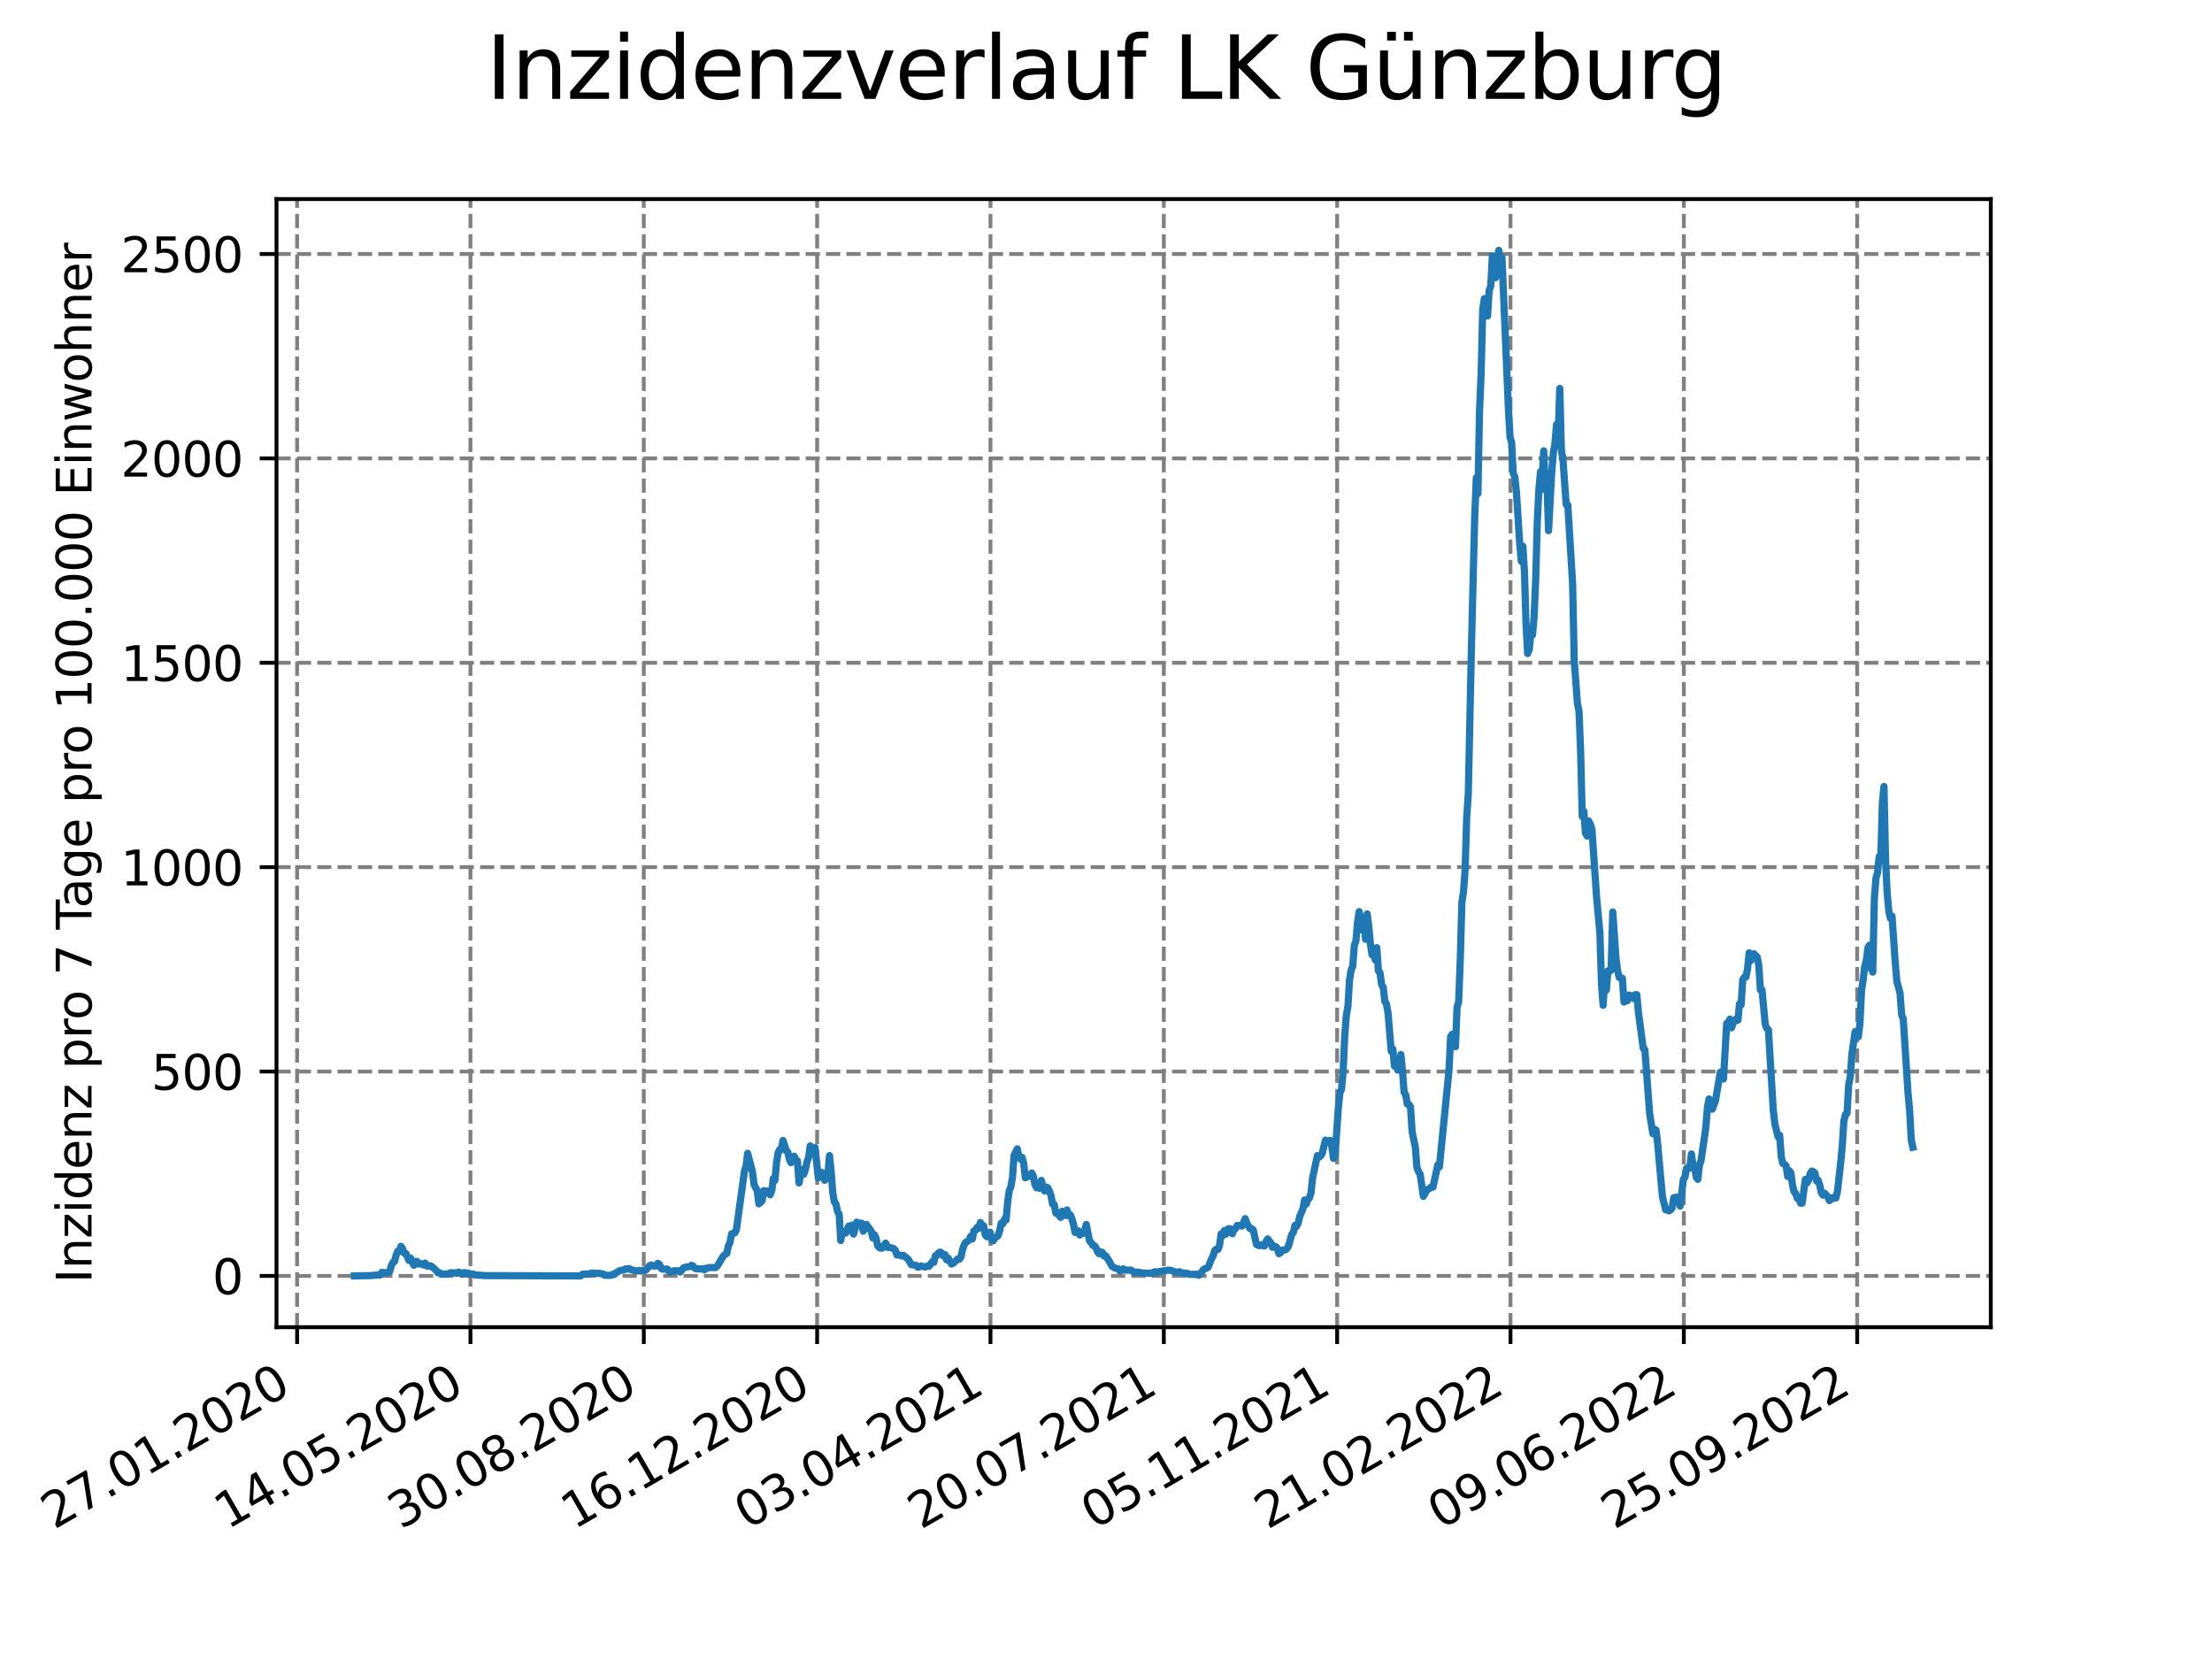 <?xml version="1.0" encoding="utf-8" standalone="no"?>
<!DOCTYPE svg PUBLIC "-//W3C//DTD SVG 1.1//EN"
  "http://www.w3.org/Graphics/SVG/1.1/DTD/svg11.dtd">
<svg xmlns:xlink="http://www.w3.org/1999/xlink" width="460.8pt" height="345.6pt" viewBox="0 0 460.8 345.6" xmlns="http://www.w3.org/2000/svg" version="1.1">
 <defs>
  <style type="text/css">*{stroke-linejoin: round; stroke-linecap: butt}</style>
 </defs>
 <g id="figure_1">
  <g id="patch_1">
   <path d="M 0 345.6 
L 460.8 345.6 
L 460.8 0 
L 0 0 
z
" style="fill: #ffffff"/>
  </g>
  <g id="axes_1">
   <g id="patch_2">
    <path d="M 57.6 276.48 
L 414.72 276.48 
L 414.72 41.472 
L 57.6 41.472 
z
" style="fill: #ffffff"/>
   </g>
   <g id="matplotlib.axis_1">
    <g id="xtick_1">
     <g id="line2d_1">
      <path d="M 61.894 276.48 
L 61.894 41.472 
" clip-path="url(#pdd7c941e59)" style="fill: none; stroke-dasharray: 2.96,1.28; stroke-dashoffset: 0; stroke: #808080; stroke-width: 0.8"/>
     </g>
     <g id="line2d_2">
      <defs>
       <path id="m61ad78ea9a" d="M 0 0 
L 0 3.5 
" style="stroke: #000000; stroke-width: 0.8"/>
      </defs>
      <g>
       <use xlink:href="#m61ad78ea9a" x="61.894" y="276.48" style="stroke: #000000; stroke-width: 0.8"/>
      </g>
     </g>
     <g id="text_1">
      <!-- 27.01.2020 -->
      <g transform="translate(11.268 318.689) rotate(-30) scale(0.1 -0.1)">
       <defs>
        <path id="DejaVuSans-32" d="M 1228 531 
L 3431 531 
L 3431 0 
L 469 0 
L 469 531 
Q 828 903 1448 1529 
Q 2069 2156 2228 2338 
Q 2531 2678 2651 2914 
Q 2772 3150 2772 3378 
Q 2772 3750 2511 3984 
Q 2250 4219 1831 4219 
Q 1534 4219 1204 4116 
Q 875 4013 500 3803 
L 500 4441 
Q 881 4594 1212 4672 
Q 1544 4750 1819 4750 
Q 2544 4750 2975 4387 
Q 3406 4025 3406 3419 
Q 3406 3131 3298 2873 
Q 3191 2616 2906 2266 
Q 2828 2175 2409 1742 
Q 1991 1309 1228 531 
z
" transform="scale(0.016)"/>
        <path id="DejaVuSans-37" d="M 525 4666 
L 3525 4666 
L 3525 4397 
L 1831 0 
L 1172 0 
L 2766 4134 
L 525 4134 
L 525 4666 
z
" transform="scale(0.016)"/>
        <path id="DejaVuSans-2e" d="M 684 794 
L 1344 794 
L 1344 0 
L 684 0 
L 684 794 
z
" transform="scale(0.016)"/>
        <path id="DejaVuSans-30" d="M 2034 4250 
Q 1547 4250 1301 3770 
Q 1056 3291 1056 2328 
Q 1056 1369 1301 889 
Q 1547 409 2034 409 
Q 2525 409 2770 889 
Q 3016 1369 3016 2328 
Q 3016 3291 2770 3770 
Q 2525 4250 2034 4250 
z
M 2034 4750 
Q 2819 4750 3233 4129 
Q 3647 3509 3647 2328 
Q 3647 1150 3233 529 
Q 2819 -91 2034 -91 
Q 1250 -91 836 529 
Q 422 1150 422 2328 
Q 422 3509 836 4129 
Q 1250 4750 2034 4750 
z
" transform="scale(0.016)"/>
        <path id="DejaVuSans-31" d="M 794 531 
L 1825 531 
L 1825 4091 
L 703 3866 
L 703 4441 
L 1819 4666 
L 2450 4666 
L 2450 531 
L 3481 531 
L 3481 0 
L 794 0 
L 794 531 
z
" transform="scale(0.016)"/>
       </defs>
       <use xlink:href="#DejaVuSans-32"/>
       <use xlink:href="#DejaVuSans-37" x="63.623"/>
       <use xlink:href="#DejaVuSans-2e" x="127.246"/>
       <use xlink:href="#DejaVuSans-30" x="159.033"/>
       <use xlink:href="#DejaVuSans-31" x="222.656"/>
       <use xlink:href="#DejaVuSans-2e" x="286.279"/>
       <use xlink:href="#DejaVuSans-32" x="318.066"/>
       <use xlink:href="#DejaVuSans-30" x="381.689"/>
       <use xlink:href="#DejaVuSans-32" x="445.312"/>
       <use xlink:href="#DejaVuSans-30" x="508.936"/>
      </g>
     </g>
    </g>
    <g id="xtick_2">
     <g id="line2d_3">
      <path d="M 98.003 276.48 
L 98.003 41.472 
" clip-path="url(#pdd7c941e59)" style="fill: none; stroke-dasharray: 2.96,1.28; stroke-dashoffset: 0; stroke: #808080; stroke-width: 0.8"/>
     </g>
     <g id="line2d_4">
      <g>
       <use xlink:href="#m61ad78ea9a" x="98.003" y="276.48" style="stroke: #000000; stroke-width: 0.8"/>
      </g>
     </g>
     <g id="text_2">
      <!-- 14.05.2020 -->
      <g transform="translate(47.378 318.689) rotate(-30) scale(0.1 -0.1)">
       <defs>
        <path id="DejaVuSans-34" d="M 2419 4116 
L 825 1625 
L 2419 1625 
L 2419 4116 
z
M 2253 4666 
L 3047 4666 
L 3047 1625 
L 3713 1625 
L 3713 1100 
L 3047 1100 
L 3047 0 
L 2419 0 
L 2419 1100 
L 313 1100 
L 313 1709 
L 2253 4666 
z
" transform="scale(0.016)"/>
        <path id="DejaVuSans-35" d="M 691 4666 
L 3169 4666 
L 3169 4134 
L 1269 4134 
L 1269 2991 
Q 1406 3038 1543 3061 
Q 1681 3084 1819 3084 
Q 2600 3084 3056 2656 
Q 3513 2228 3513 1497 
Q 3513 744 3044 326 
Q 2575 -91 1722 -91 
Q 1428 -91 1123 -41 
Q 819 9 494 109 
L 494 744 
Q 775 591 1075 516 
Q 1375 441 1709 441 
Q 2250 441 2565 725 
Q 2881 1009 2881 1497 
Q 2881 1984 2565 2268 
Q 2250 2553 1709 2553 
Q 1456 2553 1204 2497 
Q 953 2441 691 2322 
L 691 4666 
z
" transform="scale(0.016)"/>
       </defs>
       <use xlink:href="#DejaVuSans-31"/>
       <use xlink:href="#DejaVuSans-34" x="63.623"/>
       <use xlink:href="#DejaVuSans-2e" x="127.246"/>
       <use xlink:href="#DejaVuSans-30" x="159.033"/>
       <use xlink:href="#DejaVuSans-35" x="222.656"/>
       <use xlink:href="#DejaVuSans-2e" x="286.279"/>
       <use xlink:href="#DejaVuSans-32" x="318.066"/>
       <use xlink:href="#DejaVuSans-30" x="381.689"/>
       <use xlink:href="#DejaVuSans-32" x="445.312"/>
       <use xlink:href="#DejaVuSans-30" x="508.936"/>
      </g>
     </g>
    </g>
    <g id="xtick_3">
     <g id="line2d_5">
      <path d="M 134.113 276.48 
L 134.113 41.472 
" clip-path="url(#pdd7c941e59)" style="fill: none; stroke-dasharray: 2.96,1.28; stroke-dashoffset: 0; stroke: #808080; stroke-width: 0.8"/>
     </g>
     <g id="line2d_6">
      <g>
       <use xlink:href="#m61ad78ea9a" x="134.113" y="276.48" style="stroke: #000000; stroke-width: 0.8"/>
      </g>
     </g>
     <g id="text_3">
      <!-- 30.08.2020 -->
      <g transform="translate(83.488 318.689) rotate(-30) scale(0.1 -0.1)">
       <defs>
        <path id="DejaVuSans-33" d="M 2597 2516 
Q 3050 2419 3304 2112 
Q 3559 1806 3559 1356 
Q 3559 666 3084 287 
Q 2609 -91 1734 -91 
Q 1441 -91 1130 -33 
Q 819 25 488 141 
L 488 750 
Q 750 597 1062 519 
Q 1375 441 1716 441 
Q 2309 441 2620 675 
Q 2931 909 2931 1356 
Q 2931 1769 2642 2001 
Q 2353 2234 1838 2234 
L 1294 2234 
L 1294 2753 
L 1863 2753 
Q 2328 2753 2575 2939 
Q 2822 3125 2822 3475 
Q 2822 3834 2567 4026 
Q 2313 4219 1838 4219 
Q 1578 4219 1281 4162 
Q 984 4106 628 3988 
L 628 4550 
Q 988 4650 1302 4700 
Q 1616 4750 1894 4750 
Q 2613 4750 3031 4423 
Q 3450 4097 3450 3541 
Q 3450 3153 3228 2886 
Q 3006 2619 2597 2516 
z
" transform="scale(0.016)"/>
        <path id="DejaVuSans-38" d="M 2034 2216 
Q 1584 2216 1326 1975 
Q 1069 1734 1069 1313 
Q 1069 891 1326 650 
Q 1584 409 2034 409 
Q 2484 409 2743 651 
Q 3003 894 3003 1313 
Q 3003 1734 2745 1975 
Q 2488 2216 2034 2216 
z
M 1403 2484 
Q 997 2584 770 2862 
Q 544 3141 544 3541 
Q 544 4100 942 4425 
Q 1341 4750 2034 4750 
Q 2731 4750 3128 4425 
Q 3525 4100 3525 3541 
Q 3525 3141 3298 2862 
Q 3072 2584 2669 2484 
Q 3125 2378 3379 2068 
Q 3634 1759 3634 1313 
Q 3634 634 3220 271 
Q 2806 -91 2034 -91 
Q 1263 -91 848 271 
Q 434 634 434 1313 
Q 434 1759 690 2068 
Q 947 2378 1403 2484 
z
M 1172 3481 
Q 1172 3119 1398 2916 
Q 1625 2713 2034 2713 
Q 2441 2713 2670 2916 
Q 2900 3119 2900 3481 
Q 2900 3844 2670 4047 
Q 2441 4250 2034 4250 
Q 1625 4250 1398 4047 
Q 1172 3844 1172 3481 
z
" transform="scale(0.016)"/>
       </defs>
       <use xlink:href="#DejaVuSans-33"/>
       <use xlink:href="#DejaVuSans-30" x="63.623"/>
       <use xlink:href="#DejaVuSans-2e" x="127.246"/>
       <use xlink:href="#DejaVuSans-30" x="159.033"/>
       <use xlink:href="#DejaVuSans-38" x="222.656"/>
       <use xlink:href="#DejaVuSans-2e" x="286.279"/>
       <use xlink:href="#DejaVuSans-32" x="318.066"/>
       <use xlink:href="#DejaVuSans-30" x="381.689"/>
       <use xlink:href="#DejaVuSans-32" x="445.312"/>
       <use xlink:href="#DejaVuSans-30" x="508.936"/>
      </g>
     </g>
    </g>
    <g id="xtick_4">
     <g id="line2d_7">
      <path d="M 170.223 276.48 
L 170.223 41.472 
" clip-path="url(#pdd7c941e59)" style="fill: none; stroke-dasharray: 2.96,1.28; stroke-dashoffset: 0; stroke: #808080; stroke-width: 0.8"/>
     </g>
     <g id="line2d_8">
      <g>
       <use xlink:href="#m61ad78ea9a" x="170.223" y="276.48" style="stroke: #000000; stroke-width: 0.8"/>
      </g>
     </g>
     <g id="text_4">
      <!-- 16.12.2020 -->
      <g transform="translate(119.598 318.689) rotate(-30) scale(0.1 -0.1)">
       <defs>
        <path id="DejaVuSans-36" d="M 2113 2584 
Q 1688 2584 1439 2293 
Q 1191 2003 1191 1497 
Q 1191 994 1439 701 
Q 1688 409 2113 409 
Q 2538 409 2786 701 
Q 3034 994 3034 1497 
Q 3034 2003 2786 2293 
Q 2538 2584 2113 2584 
z
M 3366 4563 
L 3366 3988 
Q 3128 4100 2886 4159 
Q 2644 4219 2406 4219 
Q 1781 4219 1451 3797 
Q 1122 3375 1075 2522 
Q 1259 2794 1537 2939 
Q 1816 3084 2150 3084 
Q 2853 3084 3261 2657 
Q 3669 2231 3669 1497 
Q 3669 778 3244 343 
Q 2819 -91 2113 -91 
Q 1303 -91 875 529 
Q 447 1150 447 2328 
Q 447 3434 972 4092 
Q 1497 4750 2381 4750 
Q 2619 4750 2861 4703 
Q 3103 4656 3366 4563 
z
" transform="scale(0.016)"/>
       </defs>
       <use xlink:href="#DejaVuSans-31"/>
       <use xlink:href="#DejaVuSans-36" x="63.623"/>
       <use xlink:href="#DejaVuSans-2e" x="127.246"/>
       <use xlink:href="#DejaVuSans-31" x="159.033"/>
       <use xlink:href="#DejaVuSans-32" x="222.656"/>
       <use xlink:href="#DejaVuSans-2e" x="286.279"/>
       <use xlink:href="#DejaVuSans-32" x="318.066"/>
       <use xlink:href="#DejaVuSans-30" x="381.689"/>
       <use xlink:href="#DejaVuSans-32" x="445.312"/>
       <use xlink:href="#DejaVuSans-30" x="508.936"/>
      </g>
     </g>
    </g>
    <g id="xtick_5">
     <g id="line2d_9">
      <path d="M 206.333 276.48 
L 206.333 41.472 
" clip-path="url(#pdd7c941e59)" style="fill: none; stroke-dasharray: 2.96,1.28; stroke-dashoffset: 0; stroke: #808080; stroke-width: 0.8"/>
     </g>
     <g id="line2d_10">
      <g>
       <use xlink:href="#m61ad78ea9a" x="206.333" y="276.48" style="stroke: #000000; stroke-width: 0.8"/>
      </g>
     </g>
     <g id="text_5">
      <!-- 03.04.2021 -->
      <g transform="translate(155.708 318.689) rotate(-30) scale(0.1 -0.1)">
       <use xlink:href="#DejaVuSans-30"/>
       <use xlink:href="#DejaVuSans-33" x="63.623"/>
       <use xlink:href="#DejaVuSans-2e" x="127.246"/>
       <use xlink:href="#DejaVuSans-30" x="159.033"/>
       <use xlink:href="#DejaVuSans-34" x="222.656"/>
       <use xlink:href="#DejaVuSans-2e" x="286.279"/>
       <use xlink:href="#DejaVuSans-32" x="318.066"/>
       <use xlink:href="#DejaVuSans-30" x="381.689"/>
       <use xlink:href="#DejaVuSans-32" x="445.312"/>
       <use xlink:href="#DejaVuSans-31" x="508.936"/>
      </g>
     </g>
    </g>
    <g id="xtick_6">
     <g id="line2d_11">
      <path d="M 242.443 276.48 
L 242.443 41.472 
" clip-path="url(#pdd7c941e59)" style="fill: none; stroke-dasharray: 2.96,1.28; stroke-dashoffset: 0; stroke: #808080; stroke-width: 0.8"/>
     </g>
     <g id="line2d_12">
      <g>
       <use xlink:href="#m61ad78ea9a" x="242.443" y="276.48" style="stroke: #000000; stroke-width: 0.8"/>
      </g>
     </g>
     <g id="text_6">
      <!-- 20.07.2021 -->
      <g transform="translate(191.818 318.689) rotate(-30) scale(0.1 -0.1)">
       <use xlink:href="#DejaVuSans-32"/>
       <use xlink:href="#DejaVuSans-30" x="63.623"/>
       <use xlink:href="#DejaVuSans-2e" x="127.246"/>
       <use xlink:href="#DejaVuSans-30" x="159.033"/>
       <use xlink:href="#DejaVuSans-37" x="222.656"/>
       <use xlink:href="#DejaVuSans-2e" x="286.279"/>
       <use xlink:href="#DejaVuSans-32" x="318.066"/>
       <use xlink:href="#DejaVuSans-30" x="381.689"/>
       <use xlink:href="#DejaVuSans-32" x="445.312"/>
       <use xlink:href="#DejaVuSans-31" x="508.936"/>
      </g>
     </g>
    </g>
    <g id="xtick_7">
     <g id="line2d_13">
      <path d="M 278.553 276.48 
L 278.553 41.472 
" clip-path="url(#pdd7c941e59)" style="fill: none; stroke-dasharray: 2.96,1.28; stroke-dashoffset: 0; stroke: #808080; stroke-width: 0.8"/>
     </g>
     <g id="line2d_14">
      <g>
       <use xlink:href="#m61ad78ea9a" x="278.553" y="276.48" style="stroke: #000000; stroke-width: 0.8"/>
      </g>
     </g>
     <g id="text_7">
      <!-- 05.11.2021 -->
      <g transform="translate(227.928 318.689) rotate(-30) scale(0.1 -0.1)">
       <use xlink:href="#DejaVuSans-30"/>
       <use xlink:href="#DejaVuSans-35" x="63.623"/>
       <use xlink:href="#DejaVuSans-2e" x="127.246"/>
       <use xlink:href="#DejaVuSans-31" x="159.033"/>
       <use xlink:href="#DejaVuSans-31" x="222.656"/>
       <use xlink:href="#DejaVuSans-2e" x="286.279"/>
       <use xlink:href="#DejaVuSans-32" x="318.066"/>
       <use xlink:href="#DejaVuSans-30" x="381.689"/>
       <use xlink:href="#DejaVuSans-32" x="445.312"/>
       <use xlink:href="#DejaVuSans-31" x="508.936"/>
      </g>
     </g>
    </g>
    <g id="xtick_8">
     <g id="line2d_15">
      <path d="M 314.663 276.48 
L 314.663 41.472 
" clip-path="url(#pdd7c941e59)" style="fill: none; stroke-dasharray: 2.96,1.28; stroke-dashoffset: 0; stroke: #808080; stroke-width: 0.8"/>
     </g>
     <g id="line2d_16">
      <g>
       <use xlink:href="#m61ad78ea9a" x="314.663" y="276.48" style="stroke: #000000; stroke-width: 0.8"/>
      </g>
     </g>
     <g id="text_8">
      <!-- 21.02.2022 -->
      <g transform="translate(264.038 318.689) rotate(-30) scale(0.1 -0.1)">
       <use xlink:href="#DejaVuSans-32"/>
       <use xlink:href="#DejaVuSans-31" x="63.623"/>
       <use xlink:href="#DejaVuSans-2e" x="127.246"/>
       <use xlink:href="#DejaVuSans-30" x="159.033"/>
       <use xlink:href="#DejaVuSans-32" x="222.656"/>
       <use xlink:href="#DejaVuSans-2e" x="286.279"/>
       <use xlink:href="#DejaVuSans-32" x="318.066"/>
       <use xlink:href="#DejaVuSans-30" x="381.689"/>
       <use xlink:href="#DejaVuSans-32" x="445.312"/>
       <use xlink:href="#DejaVuSans-32" x="508.936"/>
      </g>
     </g>
    </g>
    <g id="xtick_9">
     <g id="line2d_17">
      <path d="M 350.773 276.48 
L 350.773 41.472 
" clip-path="url(#pdd7c941e59)" style="fill: none; stroke-dasharray: 2.96,1.28; stroke-dashoffset: 0; stroke: #808080; stroke-width: 0.8"/>
     </g>
     <g id="line2d_18">
      <g>
       <use xlink:href="#m61ad78ea9a" x="350.773" y="276.48" style="stroke: #000000; stroke-width: 0.8"/>
      </g>
     </g>
     <g id="text_9">
      <!-- 09.06.2022 -->
      <g transform="translate(300.147 318.689) rotate(-30) scale(0.1 -0.1)">
       <defs>
        <path id="DejaVuSans-39" d="M 703 97 
L 703 672 
Q 941 559 1184 500 
Q 1428 441 1663 441 
Q 2288 441 2617 861 
Q 2947 1281 2994 2138 
Q 2813 1869 2534 1725 
Q 2256 1581 1919 1581 
Q 1219 1581 811 2004 
Q 403 2428 403 3163 
Q 403 3881 828 4315 
Q 1253 4750 1959 4750 
Q 2769 4750 3195 4129 
Q 3622 3509 3622 2328 
Q 3622 1225 3098 567 
Q 2575 -91 1691 -91 
Q 1453 -91 1209 -44 
Q 966 3 703 97 
z
M 1959 2075 
Q 2384 2075 2632 2365 
Q 2881 2656 2881 3163 
Q 2881 3666 2632 3958 
Q 2384 4250 1959 4250 
Q 1534 4250 1286 3958 
Q 1038 3666 1038 3163 
Q 1038 2656 1286 2365 
Q 1534 2075 1959 2075 
z
" transform="scale(0.016)"/>
       </defs>
       <use xlink:href="#DejaVuSans-30"/>
       <use xlink:href="#DejaVuSans-39" x="63.623"/>
       <use xlink:href="#DejaVuSans-2e" x="127.246"/>
       <use xlink:href="#DejaVuSans-30" x="159.033"/>
       <use xlink:href="#DejaVuSans-36" x="222.656"/>
       <use xlink:href="#DejaVuSans-2e" x="286.279"/>
       <use xlink:href="#DejaVuSans-32" x="318.066"/>
       <use xlink:href="#DejaVuSans-30" x="381.689"/>
       <use xlink:href="#DejaVuSans-32" x="445.312"/>
       <use xlink:href="#DejaVuSans-32" x="508.936"/>
      </g>
     </g>
    </g>
    <g id="xtick_10">
     <g id="line2d_19">
      <path d="M 386.883 276.48 
L 386.883 41.472 
" clip-path="url(#pdd7c941e59)" style="fill: none; stroke-dasharray: 2.96,1.28; stroke-dashoffset: 0; stroke: #808080; stroke-width: 0.8"/>
     </g>
     <g id="line2d_20">
      <g>
       <use xlink:href="#m61ad78ea9a" x="386.883" y="276.48" style="stroke: #000000; stroke-width: 0.8"/>
      </g>
     </g>
     <g id="text_10">
      <!-- 25.09.2022 -->
      <g transform="translate(336.257 318.689) rotate(-30) scale(0.1 -0.1)">
       <use xlink:href="#DejaVuSans-32"/>
       <use xlink:href="#DejaVuSans-35" x="63.623"/>
       <use xlink:href="#DejaVuSans-2e" x="127.246"/>
       <use xlink:href="#DejaVuSans-30" x="159.033"/>
       <use xlink:href="#DejaVuSans-39" x="222.656"/>
       <use xlink:href="#DejaVuSans-2e" x="286.279"/>
       <use xlink:href="#DejaVuSans-32" x="318.066"/>
       <use xlink:href="#DejaVuSans-30" x="381.689"/>
       <use xlink:href="#DejaVuSans-32" x="445.312"/>
       <use xlink:href="#DejaVuSans-32" x="508.936"/>
      </g>
     </g>
    </g>
   </g>
   <g id="matplotlib.axis_2">
    <g id="ytick_1">
     <g id="line2d_21">
      <path d="M 57.6 265.798 
L 414.72 265.798 
" clip-path="url(#pdd7c941e59)" style="fill: none; stroke-dasharray: 2.96,1.28; stroke-dashoffset: 0; stroke: #808080; stroke-width: 0.8"/>
     </g>
     <g id="line2d_22">
      <defs>
       <path id="m919156010a" d="M 0 0 
L -3.5 0 
" style="stroke: #000000; stroke-width: 0.8"/>
      </defs>
      <g>
       <use xlink:href="#m919156010a" x="57.6" y="265.798" style="stroke: #000000; stroke-width: 0.8"/>
      </g>
     </g>
     <g id="text_11">
      <!-- 0 -->
      <g transform="translate(44.237 269.597) scale(0.1 -0.1)">
       <use xlink:href="#DejaVuSans-30"/>
      </g>
     </g>
    </g>
    <g id="ytick_2">
     <g id="line2d_23">
      <path d="M 57.6 223.221 
L 414.72 223.221 
" clip-path="url(#pdd7c941e59)" style="fill: none; stroke-dasharray: 2.96,1.28; stroke-dashoffset: 0; stroke: #808080; stroke-width: 0.8"/>
     </g>
     <g id="line2d_24">
      <g>
       <use xlink:href="#m919156010a" x="57.6" y="223.221" style="stroke: #000000; stroke-width: 0.8"/>
      </g>
     </g>
     <g id="text_12">
      <!-- 500 -->
      <g transform="translate(31.512 227.02) scale(0.1 -0.1)">
       <use xlink:href="#DejaVuSans-35"/>
       <use xlink:href="#DejaVuSans-30" x="63.623"/>
       <use xlink:href="#DejaVuSans-30" x="127.246"/>
      </g>
     </g>
    </g>
    <g id="ytick_3">
     <g id="line2d_25">
      <path d="M 57.6 180.644 
L 414.72 180.644 
" clip-path="url(#pdd7c941e59)" style="fill: none; stroke-dasharray: 2.96,1.28; stroke-dashoffset: 0; stroke: #808080; stroke-width: 0.8"/>
     </g>
     <g id="line2d_26">
      <g>
       <use xlink:href="#m919156010a" x="57.6" y="180.644" style="stroke: #000000; stroke-width: 0.8"/>
      </g>
     </g>
     <g id="text_13">
      <!-- 1000 -->
      <g transform="translate(25.15 184.443) scale(0.1 -0.1)">
       <use xlink:href="#DejaVuSans-31"/>
       <use xlink:href="#DejaVuSans-30" x="63.623"/>
       <use xlink:href="#DejaVuSans-30" x="127.246"/>
       <use xlink:href="#DejaVuSans-30" x="190.869"/>
      </g>
     </g>
    </g>
    <g id="ytick_4">
     <g id="line2d_27">
      <path d="M 57.6 138.067 
L 414.72 138.067 
" clip-path="url(#pdd7c941e59)" style="fill: none; stroke-dasharray: 2.96,1.28; stroke-dashoffset: 0; stroke: #808080; stroke-width: 0.8"/>
     </g>
     <g id="line2d_28">
      <g>
       <use xlink:href="#m919156010a" x="57.6" y="138.067" style="stroke: #000000; stroke-width: 0.8"/>
      </g>
     </g>
     <g id="text_14">
      <!-- 1500 -->
      <g transform="translate(25.15 141.866) scale(0.1 -0.1)">
       <use xlink:href="#DejaVuSans-31"/>
       <use xlink:href="#DejaVuSans-35" x="63.623"/>
       <use xlink:href="#DejaVuSans-30" x="127.246"/>
       <use xlink:href="#DejaVuSans-30" x="190.869"/>
      </g>
     </g>
    </g>
    <g id="ytick_5">
     <g id="line2d_29">
      <path d="M 57.6 95.49 
L 414.72 95.49 
" clip-path="url(#pdd7c941e59)" style="fill: none; stroke-dasharray: 2.96,1.28; stroke-dashoffset: 0; stroke: #808080; stroke-width: 0.8"/>
     </g>
     <g id="line2d_30">
      <g>
       <use xlink:href="#m919156010a" x="57.6" y="95.49" style="stroke: #000000; stroke-width: 0.8"/>
      </g>
     </g>
     <g id="text_15">
      <!-- 2000 -->
      <g transform="translate(25.15 99.289) scale(0.1 -0.1)">
       <use xlink:href="#DejaVuSans-32"/>
       <use xlink:href="#DejaVuSans-30" x="63.623"/>
       <use xlink:href="#DejaVuSans-30" x="127.246"/>
       <use xlink:href="#DejaVuSans-30" x="190.869"/>
      </g>
     </g>
    </g>
    <g id="ytick_6">
     <g id="line2d_31">
      <path d="M 57.6 52.913 
L 414.72 52.913 
" clip-path="url(#pdd7c941e59)" style="fill: none; stroke-dasharray: 2.96,1.28; stroke-dashoffset: 0; stroke: #808080; stroke-width: 0.8"/>
     </g>
     <g id="line2d_32">
      <g>
       <use xlink:href="#m919156010a" x="57.6" y="52.913" style="stroke: #000000; stroke-width: 0.8"/>
      </g>
     </g>
     <g id="text_16">
      <!-- 2500 -->
      <g transform="translate(25.15 56.713) scale(0.1 -0.1)">
       <use xlink:href="#DejaVuSans-32"/>
       <use xlink:href="#DejaVuSans-35" x="63.623"/>
       <use xlink:href="#DejaVuSans-30" x="127.246"/>
       <use xlink:href="#DejaVuSans-30" x="190.869"/>
      </g>
     </g>
    </g>
    <g id="text_17">
     <!-- Inzidenz pro 7 Tage pro 100.000 Einwohner -->
     <g transform="translate(19.07 267.301) rotate(-90) scale(0.1 -0.1)">
      <defs>
       <path id="DejaVuSans-49" d="M 628 4666 
L 1259 4666 
L 1259 0 
L 628 0 
L 628 4666 
z
" transform="scale(0.016)"/>
       <path id="DejaVuSans-6e" d="M 3513 2113 
L 3513 0 
L 2938 0 
L 2938 2094 
Q 2938 2591 2744 2837 
Q 2550 3084 2163 3084 
Q 1697 3084 1428 2787 
Q 1159 2491 1159 1978 
L 1159 0 
L 581 0 
L 581 3500 
L 1159 3500 
L 1159 2956 
Q 1366 3272 1645 3428 
Q 1925 3584 2291 3584 
Q 2894 3584 3203 3211 
Q 3513 2838 3513 2113 
z
" transform="scale(0.016)"/>
       <path id="DejaVuSans-7a" d="M 353 3500 
L 3084 3500 
L 3084 2975 
L 922 459 
L 3084 459 
L 3084 0 
L 275 0 
L 275 525 
L 2438 3041 
L 353 3041 
L 353 3500 
z
" transform="scale(0.016)"/>
       <path id="DejaVuSans-69" d="M 603 3500 
L 1178 3500 
L 1178 0 
L 603 0 
L 603 3500 
z
M 603 4863 
L 1178 4863 
L 1178 4134 
L 603 4134 
L 603 4863 
z
" transform="scale(0.016)"/>
       <path id="DejaVuSans-64" d="M 2906 2969 
L 2906 4863 
L 3481 4863 
L 3481 0 
L 2906 0 
L 2906 525 
Q 2725 213 2448 61 
Q 2172 -91 1784 -91 
Q 1150 -91 751 415 
Q 353 922 353 1747 
Q 353 2572 751 3078 
Q 1150 3584 1784 3584 
Q 2172 3584 2448 3432 
Q 2725 3281 2906 2969 
z
M 947 1747 
Q 947 1113 1208 752 
Q 1469 391 1925 391 
Q 2381 391 2643 752 
Q 2906 1113 2906 1747 
Q 2906 2381 2643 2742 
Q 2381 3103 1925 3103 
Q 1469 3103 1208 2742 
Q 947 2381 947 1747 
z
" transform="scale(0.016)"/>
       <path id="DejaVuSans-65" d="M 3597 1894 
L 3597 1613 
L 953 1613 
Q 991 1019 1311 708 
Q 1631 397 2203 397 
Q 2534 397 2845 478 
Q 3156 559 3463 722 
L 3463 178 
Q 3153 47 2828 -22 
Q 2503 -91 2169 -91 
Q 1331 -91 842 396 
Q 353 884 353 1716 
Q 353 2575 817 3079 
Q 1281 3584 2069 3584 
Q 2775 3584 3186 3129 
Q 3597 2675 3597 1894 
z
M 3022 2063 
Q 3016 2534 2758 2815 
Q 2500 3097 2075 3097 
Q 1594 3097 1305 2825 
Q 1016 2553 972 2059 
L 3022 2063 
z
" transform="scale(0.016)"/>
       <path id="DejaVuSans-20" transform="scale(0.016)"/>
       <path id="DejaVuSans-70" d="M 1159 525 
L 1159 -1331 
L 581 -1331 
L 581 3500 
L 1159 3500 
L 1159 2969 
Q 1341 3281 1617 3432 
Q 1894 3584 2278 3584 
Q 2916 3584 3314 3078 
Q 3713 2572 3713 1747 
Q 3713 922 3314 415 
Q 2916 -91 2278 -91 
Q 1894 -91 1617 61 
Q 1341 213 1159 525 
z
M 3116 1747 
Q 3116 2381 2855 2742 
Q 2594 3103 2138 3103 
Q 1681 3103 1420 2742 
Q 1159 2381 1159 1747 
Q 1159 1113 1420 752 
Q 1681 391 2138 391 
Q 2594 391 2855 752 
Q 3116 1113 3116 1747 
z
" transform="scale(0.016)"/>
       <path id="DejaVuSans-72" d="M 2631 2963 
Q 2534 3019 2420 3045 
Q 2306 3072 2169 3072 
Q 1681 3072 1420 2755 
Q 1159 2438 1159 1844 
L 1159 0 
L 581 0 
L 581 3500 
L 1159 3500 
L 1159 2956 
Q 1341 3275 1631 3429 
Q 1922 3584 2338 3584 
Q 2397 3584 2469 3576 
Q 2541 3569 2628 3553 
L 2631 2963 
z
" transform="scale(0.016)"/>
       <path id="DejaVuSans-6f" d="M 1959 3097 
Q 1497 3097 1228 2736 
Q 959 2375 959 1747 
Q 959 1119 1226 758 
Q 1494 397 1959 397 
Q 2419 397 2687 759 
Q 2956 1122 2956 1747 
Q 2956 2369 2687 2733 
Q 2419 3097 1959 3097 
z
M 1959 3584 
Q 2709 3584 3137 3096 
Q 3566 2609 3566 1747 
Q 3566 888 3137 398 
Q 2709 -91 1959 -91 
Q 1206 -91 779 398 
Q 353 888 353 1747 
Q 353 2609 779 3096 
Q 1206 3584 1959 3584 
z
" transform="scale(0.016)"/>
       <path id="DejaVuSans-54" d="M -19 4666 
L 3928 4666 
L 3928 4134 
L 2272 4134 
L 2272 0 
L 1638 0 
L 1638 4134 
L -19 4134 
L -19 4666 
z
" transform="scale(0.016)"/>
       <path id="DejaVuSans-61" d="M 2194 1759 
Q 1497 1759 1228 1600 
Q 959 1441 959 1056 
Q 959 750 1161 570 
Q 1363 391 1709 391 
Q 2188 391 2477 730 
Q 2766 1069 2766 1631 
L 2766 1759 
L 2194 1759 
z
M 3341 1997 
L 3341 0 
L 2766 0 
L 2766 531 
Q 2569 213 2275 61 
Q 1981 -91 1556 -91 
Q 1019 -91 701 211 
Q 384 513 384 1019 
Q 384 1609 779 1909 
Q 1175 2209 1959 2209 
L 2766 2209 
L 2766 2266 
Q 2766 2663 2505 2880 
Q 2244 3097 1772 3097 
Q 1472 3097 1187 3025 
Q 903 2953 641 2809 
L 641 3341 
Q 956 3463 1253 3523 
Q 1550 3584 1831 3584 
Q 2591 3584 2966 3190 
Q 3341 2797 3341 1997 
z
" transform="scale(0.016)"/>
       <path id="DejaVuSans-67" d="M 2906 1791 
Q 2906 2416 2648 2759 
Q 2391 3103 1925 3103 
Q 1463 3103 1205 2759 
Q 947 2416 947 1791 
Q 947 1169 1205 825 
Q 1463 481 1925 481 
Q 2391 481 2648 825 
Q 2906 1169 2906 1791 
z
M 3481 434 
Q 3481 -459 3084 -895 
Q 2688 -1331 1869 -1331 
Q 1566 -1331 1297 -1286 
Q 1028 -1241 775 -1147 
L 775 -588 
Q 1028 -725 1275 -790 
Q 1522 -856 1778 -856 
Q 2344 -856 2625 -561 
Q 2906 -266 2906 331 
L 2906 616 
Q 2728 306 2450 153 
Q 2172 0 1784 0 
Q 1141 0 747 490 
Q 353 981 353 1791 
Q 353 2603 747 3093 
Q 1141 3584 1784 3584 
Q 2172 3584 2450 3431 
Q 2728 3278 2906 2969 
L 2906 3500 
L 3481 3500 
L 3481 434 
z
" transform="scale(0.016)"/>
       <path id="DejaVuSans-45" d="M 628 4666 
L 3578 4666 
L 3578 4134 
L 1259 4134 
L 1259 2753 
L 3481 2753 
L 3481 2222 
L 1259 2222 
L 1259 531 
L 3634 531 
L 3634 0 
L 628 0 
L 628 4666 
z
" transform="scale(0.016)"/>
       <path id="DejaVuSans-77" d="M 269 3500 
L 844 3500 
L 1563 769 
L 2278 3500 
L 2956 3500 
L 3675 769 
L 4391 3500 
L 4966 3500 
L 4050 0 
L 3372 0 
L 2619 2869 
L 1863 0 
L 1184 0 
L 269 3500 
z
" transform="scale(0.016)"/>
       <path id="DejaVuSans-68" d="M 3513 2113 
L 3513 0 
L 2938 0 
L 2938 2094 
Q 2938 2591 2744 2837 
Q 2550 3084 2163 3084 
Q 1697 3084 1428 2787 
Q 1159 2491 1159 1978 
L 1159 0 
L 581 0 
L 581 4863 
L 1159 4863 
L 1159 2956 
Q 1366 3272 1645 3428 
Q 1925 3584 2291 3584 
Q 2894 3584 3203 3211 
Q 3513 2838 3513 2113 
z
" transform="scale(0.016)"/>
      </defs>
      <use xlink:href="#DejaVuSans-49"/>
      <use xlink:href="#DejaVuSans-6e" x="29.492"/>
      <use xlink:href="#DejaVuSans-7a" x="92.871"/>
      <use xlink:href="#DejaVuSans-69" x="145.361"/>
      <use xlink:href="#DejaVuSans-64" x="173.145"/>
      <use xlink:href="#DejaVuSans-65" x="236.621"/>
      <use xlink:href="#DejaVuSans-6e" x="298.145"/>
      <use xlink:href="#DejaVuSans-7a" x="361.523"/>
      <use xlink:href="#DejaVuSans-20" x="414.014"/>
      <use xlink:href="#DejaVuSans-70" x="445.801"/>
      <use xlink:href="#DejaVuSans-72" x="509.277"/>
      <use xlink:href="#DejaVuSans-6f" x="548.141"/>
      <use xlink:href="#DejaVuSans-20" x="609.322"/>
      <use xlink:href="#DejaVuSans-37" x="641.109"/>
      <use xlink:href="#DejaVuSans-20" x="704.732"/>
      <use xlink:href="#DejaVuSans-54" x="736.52"/>
      <use xlink:href="#DejaVuSans-61" x="781.104"/>
      <use xlink:href="#DejaVuSans-67" x="842.383"/>
      <use xlink:href="#DejaVuSans-65" x="905.859"/>
      <use xlink:href="#DejaVuSans-20" x="967.383"/>
      <use xlink:href="#DejaVuSans-70" x="999.17"/>
      <use xlink:href="#DejaVuSans-72" x="1062.646"/>
      <use xlink:href="#DejaVuSans-6f" x="1101.51"/>
      <use xlink:href="#DejaVuSans-20" x="1162.691"/>
      <use xlink:href="#DejaVuSans-31" x="1194.479"/>
      <use xlink:href="#DejaVuSans-30" x="1258.102"/>
      <use xlink:href="#DejaVuSans-30" x="1321.725"/>
      <use xlink:href="#DejaVuSans-2e" x="1385.348"/>
      <use xlink:href="#DejaVuSans-30" x="1417.135"/>
      <use xlink:href="#DejaVuSans-30" x="1480.758"/>
      <use xlink:href="#DejaVuSans-30" x="1544.381"/>
      <use xlink:href="#DejaVuSans-20" x="1608.004"/>
      <use xlink:href="#DejaVuSans-45" x="1639.791"/>
      <use xlink:href="#DejaVuSans-69" x="1702.975"/>
      <use xlink:href="#DejaVuSans-6e" x="1730.758"/>
      <use xlink:href="#DejaVuSans-77" x="1794.137"/>
      <use xlink:href="#DejaVuSans-6f" x="1875.924"/>
      <use xlink:href="#DejaVuSans-68" x="1937.105"/>
      <use xlink:href="#DejaVuSans-6e" x="2000.484"/>
      <use xlink:href="#DejaVuSans-65" x="2063.863"/>
      <use xlink:href="#DejaVuSans-72" x="2125.387"/>
     </g>
    </g>
   </g>
   <g id="line2d_33">
    <path d="M 73.833 265.798 
L 77.176 265.731 
L 77.845 265.664 
L 79.182 265.597 
L 79.517 265.06 
L 80.185 265.127 
L 80.52 265.127 
L 81.188 264.859 
L 81.523 263.653 
L 81.857 262.982 
L 82.191 262.781 
L 82.526 261.44 
L 82.86 260.636 
L 83.195 260.703 
L 83.529 259.631 
L 83.863 260.1 
L 84.198 261.038 
L 84.532 261.105 
L 85.201 262.58 
L 85.535 262.111 
L 86.204 263.586 
L 86.538 262.781 
L 86.872 262.781 
L 87.207 263.317 
L 87.541 263.183 
L 88.21 263.519 
L 88.544 263.116 
L 88.879 263.72 
L 89.213 263.787 
L 89.547 263.653 
L 89.882 263.787 
L 90.885 264.658 
L 91.219 265.127 
L 91.553 265.127 
L 91.888 265.396 
L 93.225 265.396 
L 93.894 265.127 
L 94.562 265.194 
L 94.897 265.127 
L 95.231 265.262 
L 95.566 264.993 
L 96.234 265.396 
L 96.569 265.127 
L 96.903 265.127 
L 97.237 265.329 
L 97.572 265.194 
L 97.906 265.463 
L 98.575 265.396 
L 98.909 265.597 
L 100.246 265.664 
L 100.915 265.731 
L 120.976 265.798 
L 121.311 265.463 
L 121.979 265.396 
L 122.648 265.396 
L 123.317 265.194 
L 123.985 265.262 
L 124.988 265.262 
L 125.323 265.396 
L 125.657 265.396 
L 125.991 265.664 
L 127.329 265.664 
L 127.663 265.463 
L 127.998 265.463 
L 128.332 265.127 
L 128.666 264.993 
L 129.001 264.725 
L 130.004 264.524 
L 130.338 264.323 
L 130.672 264.39 
L 131.007 264.256 
L 131.341 264.457 
L 132.678 264.792 
L 133.013 264.658 
L 133.347 264.792 
L 133.682 264.658 
L 134.35 264.658 
L 134.685 264.457 
L 135.353 263.653 
L 135.688 263.519 
L 136.022 263.72 
L 136.691 263.72 
L 137.025 263.183 
L 137.359 263.385 
L 137.694 264.189 
L 138.028 264.39 
L 139.031 264.39 
L 139.365 264.859 
L 139.7 264.993 
L 140.369 264.725 
L 141.372 264.725 
L 141.706 264.993 
L 142.375 264.122 
L 143.043 263.921 
L 143.712 263.854 
L 144.046 263.586 
L 144.381 263.72 
L 144.715 264.189 
L 145.049 264.323 
L 146.387 264.323 
L 146.721 264.524 
L 147.056 264.189 
L 147.39 264.189 
L 147.724 264.055 
L 149.062 264.055 
L 149.396 263.787 
L 150.733 261.575 
L 151.402 261.105 
L 151.736 259.563 
L 152.071 258.826 
L 152.405 257.016 
L 153.074 256.815 
L 153.408 256.145 
L 155.08 243.944 
L 155.414 242.939 
L 155.749 240.257 
L 156.752 244.145 
L 157.086 246.76 
L 157.755 248.1 
L 158.089 250.782 
L 158.758 250.178 
L 159.092 248.033 
L 159.427 248.301 
L 159.761 248.1 
L 160.095 248.368 
L 160.43 248.905 
L 160.764 248.1 
L 161.098 245.486 
L 161.433 245.888 
L 161.767 242.201 
L 162.101 240.123 
L 162.436 239.453 
L 162.77 239.52 
L 163.104 237.576 
L 163.773 239.587 
L 164.107 239.989 
L 164.442 241.531 
L 164.776 242.201 
L 165.445 240.86 
L 165.779 241.665 
L 166.114 241.799 
L 166.448 246.424 
L 166.782 244.614 
L 167.117 243.676 
L 167.451 244.614 
L 167.785 243.542 
L 168.12 242 
L 168.454 241.062 
L 168.788 238.715 
L 169.123 240.391 
L 169.457 239.989 
L 169.791 239.05 
L 170.46 245.352 
L 170.794 245.017 
L 171.129 244.212 
L 171.463 244.547 
L 171.797 245.888 
L 172.132 245.419 
L 172.466 244.547 
L 172.801 240.726 
L 173.135 243.944 
L 173.469 248.368 
L 173.804 250.38 
L 174.138 250.782 
L 174.472 252.391 
L 174.807 252.927 
L 175.141 258.424 
L 175.475 256.614 
L 175.81 256.614 
L 176.144 256.882 
L 176.813 255.407 
L 177.147 256.413 
L 177.481 255.206 
L 177.816 257.083 
L 178.485 254.603 
L 178.819 254.737 
L 179.153 255.072 
L 179.488 254.804 
L 179.822 256.48 
L 180.491 255.072 
L 181.494 256.48 
L 181.828 257.888 
L 182.162 257.217 
L 182.497 257.955 
L 182.831 259.496 
L 183.165 259.899 
L 183.5 260.033 
L 183.834 259.966 
L 184.503 258.96 
L 184.837 259.832 
L 185.506 259.899 
L 186.175 260.1 
L 186.509 260.435 
L 186.843 261.44 
L 187.178 261.373 
L 187.846 261.642 
L 188.181 261.508 
L 189.184 262.312 
L 189.852 263.452 
L 190.855 263.586 
L 191.19 263.988 
L 191.524 263.921 
L 191.859 263.72 
L 192.527 263.921 
L 192.862 263.921 
L 193.196 263.72 
L 193.53 263.787 
L 194.199 262.848 
L 194.533 262.982 
L 194.868 261.575 
L 195.202 261.508 
L 195.536 260.971 
L 195.871 260.837 
L 196.205 261.038 
L 196.539 261.642 
L 196.874 261.373 
L 197.208 262.446 
L 197.542 262.111 
L 198.211 263.317 
L 198.546 263.183 
L 199.549 262.245 
L 199.883 262.312 
L 200.217 261.776 
L 200.552 260.167 
L 200.886 259.228 
L 201.22 258.759 
L 201.555 258.625 
L 201.889 258.29 
L 202.223 257.552 
L 202.558 258.089 
L 202.892 256.413 
L 203.226 256.279 
L 203.561 255.675 
L 203.895 255.876 
L 204.23 254.67 
L 204.564 255.34 
L 204.898 255.34 
L 205.233 257.217 
L 205.567 257.619 
L 205.901 257.552 
L 206.236 256.681 
L 206.57 258.156 
L 206.904 258.491 
L 207.239 257.821 
L 207.573 257.686 
L 207.907 257.418 
L 208.242 256.413 
L 208.576 254.804 
L 208.91 254.938 
L 209.245 253.999 
L 209.579 254.134 
L 209.913 250.447 
L 210.248 248.033 
L 210.582 247.229 
L 210.917 245.285 
L 211.251 240.659 
L 211.92 239.319 
L 212.254 240.995 
L 212.588 241.464 
L 212.923 241.129 
L 213.257 242.335 
L 213.591 245.352 
L 213.926 245.218 
L 214.26 244.883 
L 214.594 245.017 
L 214.929 244.346 
L 215.263 245.017 
L 215.597 246.76 
L 215.932 247.43 
L 216.266 247.095 
L 216.6 247.564 
L 216.935 245.888 
L 217.269 247.363 
L 217.604 248.1 
L 217.938 247.296 
L 218.272 247.43 
L 218.607 248.1 
L 218.941 249.039 
L 219.275 250.849 
L 219.61 250.916 
L 219.944 252.726 
L 220.278 252.793 
L 220.947 253.597 
L 221.281 252.324 
L 221.616 253.128 
L 221.95 253.195 
L 222.284 252.055 
L 222.619 253.262 
L 222.953 253.061 
L 223.287 253.865 
L 223.622 255.005 
L 223.956 256.748 
L 224.625 256.413 
L 224.959 257.284 
L 225.294 256.815 
L 225.628 256.949 
L 225.962 256.279 
L 226.297 255.072 
L 226.965 258.491 
L 227.3 258.826 
L 227.634 259.429 
L 227.968 259.496 
L 228.303 259.899 
L 228.637 260.77 
L 228.971 261.172 
L 229.306 260.77 
L 229.64 260.904 
L 229.975 261.642 
L 230.309 261.575 
L 230.978 262.58 
L 231.646 263.787 
L 232.315 264.189 
L 232.984 264.323 
L 233.318 264.792 
L 233.987 264.323 
L 234.321 264.591 
L 235.658 264.591 
L 236.327 265.127 
L 236.662 264.993 
L 237.33 265.06 
L 238.333 265.262 
L 238.668 265.194 
L 239.336 265.262 
L 239.671 265.194 
L 240.005 265.262 
L 240.339 264.993 
L 240.674 264.926 
L 241.008 265.127 
L 241.342 264.926 
L 243.349 264.591 
L 244.017 264.658 
L 245.02 265.06 
L 245.689 264.926 
L 246.023 265.127 
L 247.026 265.262 
L 247.361 265.262 
L 247.695 265.463 
L 249.367 265.463 
L 249.701 265.664 
L 250.37 264.926 
L 250.704 264.457 
L 251.039 264.256 
L 251.373 264.189 
L 251.707 263.921 
L 252.376 262.245 
L 252.71 261.642 
L 253.045 260.502 
L 253.379 260.234 
L 253.713 260.301 
L 254.048 259.429 
L 254.382 257.016 
L 254.716 257.418 
L 255.051 256.346 
L 255.385 257.083 
L 255.72 256.078 
L 256.054 255.944 
L 256.388 256.011 
L 256.723 257.016 
L 257.057 256.145 
L 257.391 255.944 
L 257.726 255.273 
L 258.06 255.34 
L 258.394 255.273 
L 258.729 255.407 
L 259.397 253.865 
L 259.732 254.804 
L 260.4 255.944 
L 260.735 255.944 
L 261.069 256.212 
L 261.738 259.228 
L 262.072 259.429 
L 262.407 259.496 
L 262.741 259.295 
L 263.075 259.496 
L 263.41 259.563 
L 263.744 258.625 
L 264.078 258.089 
L 264.747 258.96 
L 265.081 259.832 
L 265.416 259.563 
L 265.75 259.698 
L 266.084 260.033 
L 266.419 261.172 
L 266.753 260.971 
L 267.087 260.435 
L 267.756 260.368 
L 268.09 260.1 
L 268.425 259.563 
L 269.094 257.15 
L 269.428 256.748 
L 269.762 255.273 
L 270.097 255.474 
L 270.431 254.804 
L 270.765 253.396 
L 271.434 251.787 
L 271.768 249.977 
L 272.103 250.849 
L 272.437 249.91 
L 272.771 249.575 
L 273.106 248.503 
L 273.44 245.352 
L 274.443 240.726 
L 274.778 241.062 
L 275.112 240.793 
L 275.446 240.257 
L 276.115 237.509 
L 276.449 237.911 
L 276.784 237.643 
L 277.118 237.576 
L 277.452 238.916 
L 277.787 241.33 
L 278.121 240.659 
L 278.79 230.939 
L 279.124 227.654 
L 279.458 226.917 
L 279.793 223.431 
L 280.127 215.923 
L 280.461 211.566 
L 280.796 209.689 
L 281.13 204.125 
L 281.465 202.114 
L 281.799 201.309 
L 282.133 196.952 
L 282.468 196.013 
L 282.802 192.058 
L 283.136 189.913 
L 283.471 191.388 
L 283.805 193.734 
L 284.139 191.79 
L 284.474 195.678 
L 284.808 190.382 
L 285.142 192.93 
L 285.477 196.55 
L 285.811 198.896 
L 286.145 198.561 
L 286.48 199.968 
L 286.814 197.421 
L 287.148 202.248 
L 287.483 202.65 
L 287.817 205.13 
L 288.152 205.667 
L 288.486 208.616 
L 288.82 209.152 
L 289.155 211.029 
L 289.823 219.007 
L 290.158 218.537 
L 290.492 222.09 
L 290.826 221.889 
L 291.161 222.895 
L 291.495 222.627 
L 291.829 219.677 
L 292.164 223.029 
L 292.498 227.52 
L 292.832 228.057 
L 293.167 230.001 
L 293.501 230.068 
L 293.835 230.604 
L 294.17 235.766 
L 294.839 238.983 
L 295.173 243.207 
L 295.507 244.078 
L 295.842 244.614 
L 296.51 249.24 
L 297.179 248.033 
L 297.513 247.698 
L 297.848 247.564 
L 298.182 247.229 
L 298.516 247.296 
L 299.519 242.67 
L 299.854 243.073 
L 301.86 222.895 
L 302.194 215.923 
L 302.529 215.454 
L 302.863 217.532 
L 303.197 218.068 
L 303.532 209.89 
L 303.866 208.683 
L 304.2 199.901 
L 304.535 188.036 
L 304.869 185.824 
L 305.203 181.332 
L 305.538 170.339 
L 305.872 165.378 
L 306.541 134.206 
L 307.21 107.66 
L 307.544 99.549 
L 307.878 102.833 
L 308.213 85.605 
L 308.547 77.762 
L 308.881 64.422 
L 309.216 62.21 
L 309.55 62.679 
L 309.884 65.83 
L 310.219 60.467 
L 310.553 59.595 
L 310.887 53.294 
L 311.222 54.769 
L 311.556 57.852 
L 311.89 53.83 
L 312.225 52.154 
L 312.559 55.774 
L 312.893 53.696 
L 314.231 85.203 
L 314.565 91.035 
L 314.9 92.175 
L 315.234 98.61 
L 315.568 99.348 
L 315.903 102.565 
L 316.571 113.023 
L 316.906 116.911 
L 317.24 113.76 
L 317.574 119.19 
L 317.909 130.318 
L 318.243 136.15 
L 318.577 135.279 
L 318.912 131.994 
L 319.246 132.262 
L 319.581 128.575 
L 319.915 120.732 
L 320.249 108.598 
L 320.584 101.895 
L 320.918 98.275 
L 321.252 99.884 
L 321.587 93.918 
L 321.921 102.096 
L 322.255 100.219 
L 322.59 110.543 
L 323.258 98.275 
L 323.593 94.32 
L 323.927 92.376 
L 324.261 88.421 
L 324.596 90.499 
L 324.93 80.913 
L 325.264 93.716 
L 325.599 95.862 
L 326.268 105.113 
L 326.602 105.18 
L 327.605 121.603 
L 327.939 137.625 
L 328.608 146.541 
L 328.942 148.217 
L 329.277 156.663 
L 329.611 170.07 
L 329.945 168.998 
L 330.28 173.556 
L 330.614 174.16 
L 330.948 171.009 
L 331.283 171.679 
L 331.617 172.685 
L 332.62 187.165 
L 333.289 194.337 
L 333.623 205.063 
L 333.958 209.421 
L 334.292 204.125 
L 334.626 206.27 
L 334.961 202.248 
L 335.295 202.382 
L 335.629 202.047 
L 335.964 189.98 
L 336.632 199.499 
L 336.967 202.181 
L 337.301 203.588 
L 337.635 203.79 
L 337.97 203.79 
L 338.304 208.75 
L 338.638 207.342 
L 338.973 208.482 
L 339.307 207.275 
L 339.976 207.477 
L 340.31 208.013 
L 340.645 207.208 
L 340.979 207.208 
L 341.313 210.895 
L 342.316 218.403 
L 342.651 218.672 
L 343.654 232.012 
L 344.322 236.168 
L 344.657 235.229 
L 344.991 235.431 
L 345.326 238.313 
L 345.994 245.821 
L 346.329 249.374 
L 346.997 252.055 
L 347.332 251.921 
L 347.666 252.257 
L 348 252.055 
L 348.335 251.653 
L 348.669 249.508 
L 349.338 249.374 
L 349.672 249.441 
L 350.006 251.251 
L 350.675 245.687 
L 351.009 245.218 
L 351.344 243.341 
L 351.678 243.274 
L 352.013 243.341 
L 352.347 240.391 
L 352.681 242.67 
L 353.016 243.006 
L 353.35 245.218 
L 353.684 245.687 
L 354.019 242.737 
L 354.353 241.799 
L 355.356 234.894 
L 355.69 230.604 
L 356.025 228.928 
L 356.359 230.939 
L 356.693 231.073 
L 357.362 229.33 
L 358.365 223.364 
L 358.7 224.303 
L 359.034 224.772 
L 359.703 213.175 
L 360.037 213.041 
L 360.371 212.303 
L 360.706 214.113 
L 361.04 213.108 
L 361.374 212.772 
L 361.709 212.236 
L 362.043 212.504 
L 362.377 209.085 
L 362.712 209.286 
L 363.046 204.058 
L 363.38 203.588 
L 363.715 203.521 
L 364.049 201.778 
L 364.384 198.494 
L 364.718 200.103 
L 365.052 198.762 
L 365.387 198.695 
L 366.055 199.365 
L 366.39 201.108 
L 366.724 206.203 
L 367.058 206.203 
L 367.727 213.376 
L 368.061 214.247 
L 368.396 214.515 
L 369.399 231.207 
L 369.733 234.09 
L 370.402 236.838 
L 370.736 236.503 
L 371.071 240.995 
L 371.405 242.402 
L 371.739 242.536 
L 372.074 242.872 
L 372.408 245.084 
L 372.742 243.877 
L 373.077 244.346 
L 373.411 246.894 
L 373.745 248.234 
L 374.08 248.637 
L 374.414 249.642 
L 374.748 249.776 
L 375.083 250.648 
L 375.417 250.648 
L 376.086 245.687 
L 376.42 246.424 
L 376.754 245.888 
L 377.089 244.48 
L 377.423 243.944 
L 377.758 244.078 
L 378.092 244.413 
L 378.426 246.022 
L 378.761 245.888 
L 379.095 246.961 
L 379.429 248.503 
L 379.764 248.972 
L 380.098 248.57 
L 380.767 249.307 
L 381.101 250.111 
L 381.435 249.575 
L 381.77 249.709 
L 382.104 249.374 
L 382.438 249.575 
L 382.773 248.234 
L 383.441 242.268 
L 383.776 238.782 
L 384.11 233.554 
L 384.445 232.146 
L 384.779 231.945 
L 385.113 225.911 
L 385.448 224.37 
L 385.782 219.61 
L 386.451 214.918 
L 386.785 215.99 
L 387.119 215.99 
L 387.454 213.309 
L 387.788 206.337 
L 388.122 204.192 
L 388.457 201.309 
L 388.791 200.103 
L 389.125 197.421 
L 389.46 196.885 
L 389.794 201.711 
L 390.129 202.516 
L 390.463 187.232 
L 390.797 182.941 
L 391.132 181.735 
L 391.466 178.45 
L 391.8 178.584 
L 392.135 167.255 
L 392.469 163.836 
L 392.803 179.388 
L 393.138 186.092 
L 393.472 189.846 
L 393.806 191.321 
L 394.141 190.852 
L 394.809 200.438 
L 395.144 204.393 
L 395.812 206.873 
L 396.147 211.432 
L 396.481 212.236 
L 397.484 227.788 
L 397.819 231.408 
L 398.153 237.509 
L 398.487 238.983 
L 398.487 238.983 
" clip-path="url(#pdd7c941e59)" style="fill: none; stroke: #1f77b4; stroke-width: 1.5; stroke-linecap: square"/>
   </g>
   <g id="patch_3">
    <path d="M 57.6 276.48 
L 57.6 41.472 
" style="fill: none; stroke: #000000; stroke-width: 0.8; stroke-linejoin: miter; stroke-linecap: square"/>
   </g>
   <g id="patch_4">
    <path d="M 414.72 276.48 
L 414.72 41.472 
" style="fill: none; stroke: #000000; stroke-width: 0.8; stroke-linejoin: miter; stroke-linecap: square"/>
   </g>
   <g id="patch_5">
    <path d="M 57.6 276.48 
L 414.72 276.48 
" style="fill: none; stroke: #000000; stroke-width: 0.8; stroke-linejoin: miter; stroke-linecap: square"/>
   </g>
   <g id="patch_6">
    <path d="M 57.6 41.472 
L 414.72 41.472 
" style="fill: none; stroke: #000000; stroke-width: 0.8; stroke-linejoin: miter; stroke-linecap: square"/>
   </g>
  </g>
  <g id="text_18">
   <!-- Inzidenzverlauf LK Günzburg -->
   <g transform="translate(101.271 20.589) scale(0.18 -0.18)">
    <defs>
     <path id="DejaVuSans-76" d="M 191 3500 
L 800 3500 
L 1894 563 
L 2988 3500 
L 3597 3500 
L 2284 0 
L 1503 0 
L 191 3500 
z
" transform="scale(0.016)"/>
     <path id="DejaVuSans-6c" d="M 603 4863 
L 1178 4863 
L 1178 0 
L 603 0 
L 603 4863 
z
" transform="scale(0.016)"/>
     <path id="DejaVuSans-75" d="M 544 1381 
L 544 3500 
L 1119 3500 
L 1119 1403 
Q 1119 906 1312 657 
Q 1506 409 1894 409 
Q 2359 409 2629 706 
Q 2900 1003 2900 1516 
L 2900 3500 
L 3475 3500 
L 3475 0 
L 2900 0 
L 2900 538 
Q 2691 219 2414 64 
Q 2138 -91 1772 -91 
Q 1169 -91 856 284 
Q 544 659 544 1381 
z
M 1991 3584 
L 1991 3584 
z
" transform="scale(0.016)"/>
     <path id="DejaVuSans-66" d="M 2375 4863 
L 2375 4384 
L 1825 4384 
Q 1516 4384 1395 4259 
Q 1275 4134 1275 3809 
L 1275 3500 
L 2222 3500 
L 2222 3053 
L 1275 3053 
L 1275 0 
L 697 0 
L 697 3053 
L 147 3053 
L 147 3500 
L 697 3500 
L 697 3744 
Q 697 4328 969 4595 
Q 1241 4863 1831 4863 
L 2375 4863 
z
" transform="scale(0.016)"/>
     <path id="DejaVuSans-4c" d="M 628 4666 
L 1259 4666 
L 1259 531 
L 3531 531 
L 3531 0 
L 628 0 
L 628 4666 
z
" transform="scale(0.016)"/>
     <path id="DejaVuSans-4b" d="M 628 4666 
L 1259 4666 
L 1259 2694 
L 3353 4666 
L 4166 4666 
L 1850 2491 
L 4331 0 
L 3500 0 
L 1259 2247 
L 1259 0 
L 628 0 
L 628 4666 
z
" transform="scale(0.016)"/>
     <path id="DejaVuSans-47" d="M 3809 666 
L 3809 1919 
L 2778 1919 
L 2778 2438 
L 4434 2438 
L 4434 434 
Q 4069 175 3628 42 
Q 3188 -91 2688 -91 
Q 1594 -91 976 548 
Q 359 1188 359 2328 
Q 359 3472 976 4111 
Q 1594 4750 2688 4750 
Q 3144 4750 3555 4637 
Q 3966 4525 4313 4306 
L 4313 3634 
Q 3963 3931 3569 4081 
Q 3175 4231 2741 4231 
Q 1884 4231 1454 3753 
Q 1025 3275 1025 2328 
Q 1025 1384 1454 906 
Q 1884 428 2741 428 
Q 3075 428 3337 486 
Q 3600 544 3809 666 
z
" transform="scale(0.016)"/>
     <path id="DejaVuSans-fc" d="M 544 1381 
L 544 3500 
L 1119 3500 
L 1119 1403 
Q 1119 906 1312 657 
Q 1506 409 1894 409 
Q 2359 409 2629 706 
Q 2900 1003 2900 1516 
L 2900 3500 
L 3475 3500 
L 3475 0 
L 2900 0 
L 2900 538 
Q 2691 219 2414 64 
Q 2138 -91 1772 -91 
Q 1169 -91 856 284 
Q 544 659 544 1381 
z
M 1991 3584 
L 1991 3584 
z
M 2278 4850 
L 2912 4850 
L 2912 4219 
L 2278 4219 
L 2278 4850 
z
M 1056 4850 
L 1690 4850 
L 1690 4219 
L 1056 4219 
L 1056 4850 
z
" transform="scale(0.016)"/>
     <path id="DejaVuSans-62" d="M 3116 1747 
Q 3116 2381 2855 2742 
Q 2594 3103 2138 3103 
Q 1681 3103 1420 2742 
Q 1159 2381 1159 1747 
Q 1159 1113 1420 752 
Q 1681 391 2138 391 
Q 2594 391 2855 752 
Q 3116 1113 3116 1747 
z
M 1159 2969 
Q 1341 3281 1617 3432 
Q 1894 3584 2278 3584 
Q 2916 3584 3314 3078 
Q 3713 2572 3713 1747 
Q 3713 922 3314 415 
Q 2916 -91 2278 -91 
Q 1894 -91 1617 61 
Q 1341 213 1159 525 
L 1159 0 
L 581 0 
L 581 4863 
L 1159 4863 
L 1159 2969 
z
" transform="scale(0.016)"/>
    </defs>
    <use xlink:href="#DejaVuSans-49"/>
    <use xlink:href="#DejaVuSans-6e" x="29.492"/>
    <use xlink:href="#DejaVuSans-7a" x="92.871"/>
    <use xlink:href="#DejaVuSans-69" x="145.361"/>
    <use xlink:href="#DejaVuSans-64" x="173.145"/>
    <use xlink:href="#DejaVuSans-65" x="236.621"/>
    <use xlink:href="#DejaVuSans-6e" x="298.145"/>
    <use xlink:href="#DejaVuSans-7a" x="361.523"/>
    <use xlink:href="#DejaVuSans-76" x="414.014"/>
    <use xlink:href="#DejaVuSans-65" x="473.193"/>
    <use xlink:href="#DejaVuSans-72" x="534.717"/>
    <use xlink:href="#DejaVuSans-6c" x="575.83"/>
    <use xlink:href="#DejaVuSans-61" x="603.613"/>
    <use xlink:href="#DejaVuSans-75" x="664.893"/>
    <use xlink:href="#DejaVuSans-66" x="728.271"/>
    <use xlink:href="#DejaVuSans-20" x="763.477"/>
    <use xlink:href="#DejaVuSans-4c" x="795.264"/>
    <use xlink:href="#DejaVuSans-4b" x="850.977"/>
    <use xlink:href="#DejaVuSans-20" x="916.553"/>
    <use xlink:href="#DejaVuSans-47" x="948.34"/>
    <use xlink:href="#DejaVuSans-fc" x="1025.83"/>
    <use xlink:href="#DejaVuSans-6e" x="1089.209"/>
    <use xlink:href="#DejaVuSans-7a" x="1152.588"/>
    <use xlink:href="#DejaVuSans-62" x="1205.078"/>
    <use xlink:href="#DejaVuSans-75" x="1268.555"/>
    <use xlink:href="#DejaVuSans-72" x="1331.934"/>
    <use xlink:href="#DejaVuSans-67" x="1371.297"/>
   </g>
  </g>
 </g>
 <defs>
  <clipPath id="pdd7c941e59">
   <rect x="57.6" y="41.472" width="357.12" height="235.008"/>
  </clipPath>
 </defs>
</svg>
